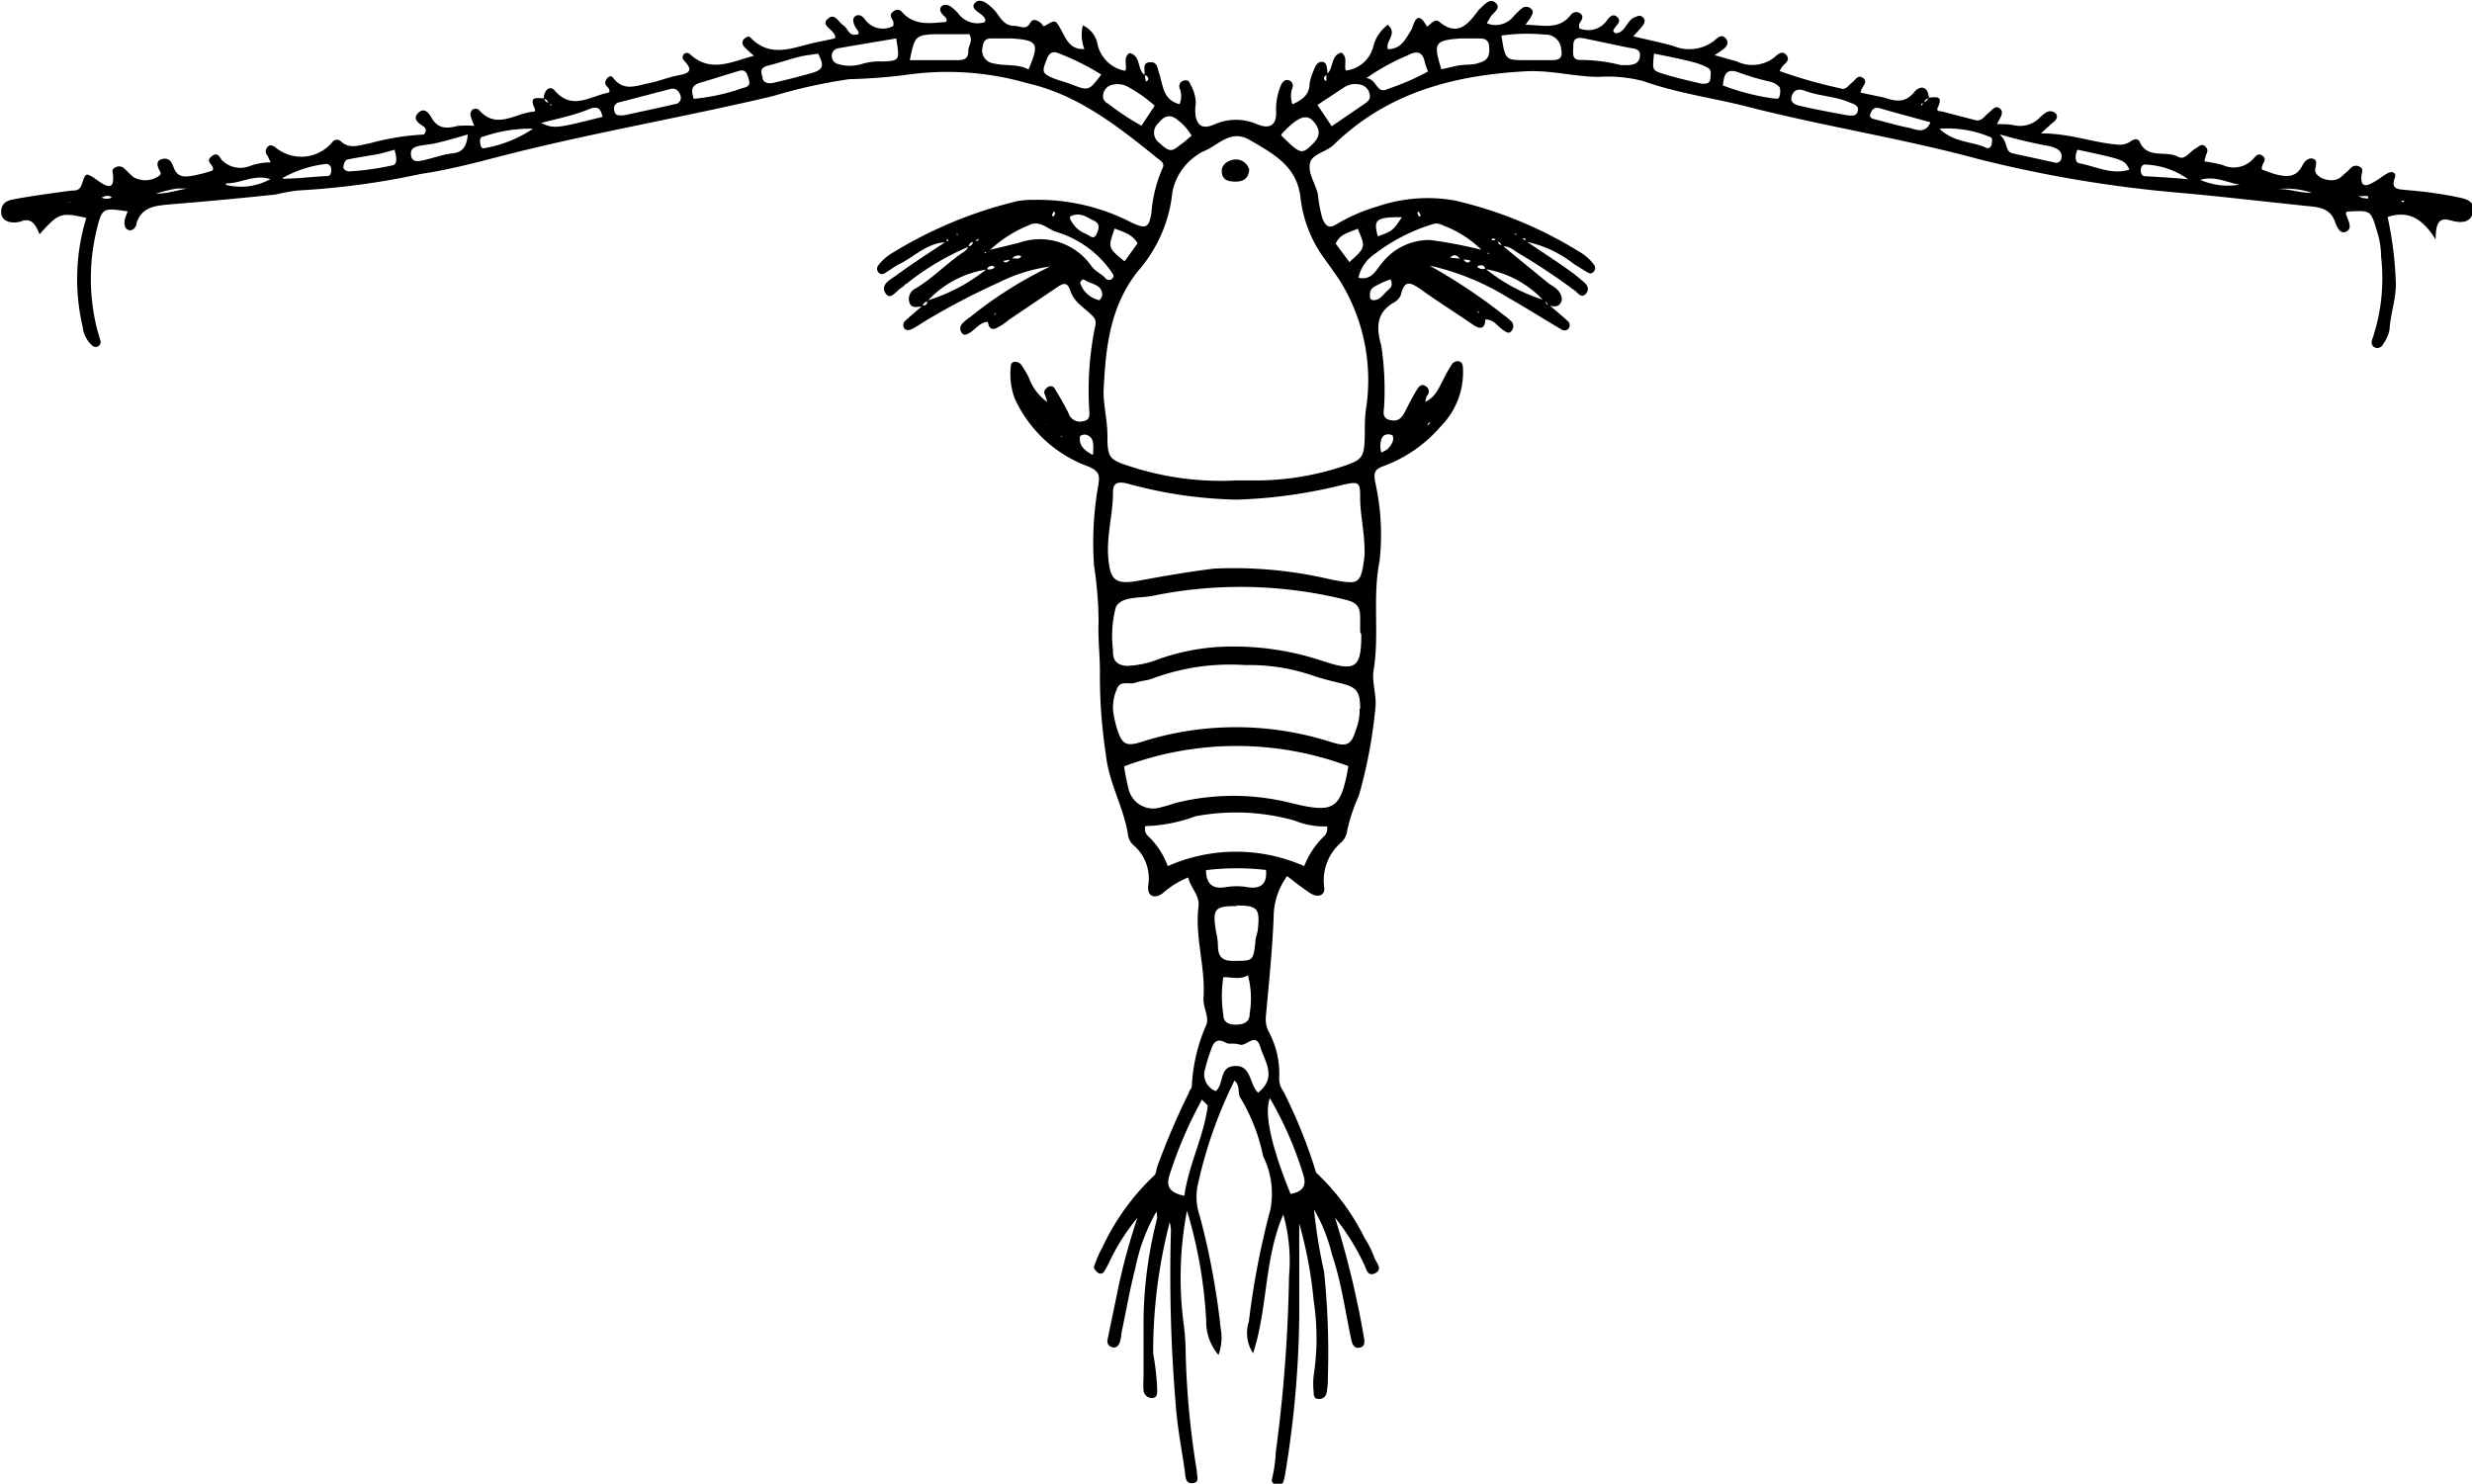 <svg xmlns="http://www.w3.org/2000/svg" viewBox="0 0 128.62 77.21"><title>Centropages</title><g id="Layer_2" data-name="Layer 2"><g id="Centropages"><path d="M77.28,16.62c0,.43-.21.57-.62.29-.91-.63-1.86-1.22-2.76-1.87-.49-.34-.83-.49-1,.27a.79.79,0,0,1-.39.44c-.94.55-.89,1.36-.64,2.24a15.31,15.31,0,0,1,.15,3.1c0,.28-.17.66.31.77s.64-.18.81-.51.36-.71.57-1.05c.09-.15.22-.36.46-.21a.31.31,0,0,1,.08.5.9.9,0,0,0-.09.34l0,.05,0-.07c.56-.25.73-.8,1-1.28a6.21,6.21,0,0,1,.35-.62.38.38,0,0,1,.4-.21c.19.05.2.22.21.38a4,4,0,0,1-1.15,3,7.21,7.21,0,0,1-3,2.08c-.45.17-.49.34-.43.77a12.5,12.5,0,0,1,.24,4.17c-.38,1.89,0,3.79-.31,5.68-.1.59.15,1.25.1,1.88a25.25,25.25,0,0,1-.87,4.65,9,9,0,0,0-.6,1.79,1,1,0,0,1-.31.63,2.61,2.61,0,0,0-.89,2.34c.06.43-.33.57-.74.3s-.77-.56-1.19-.88a3.61,3.61,0,0,0-.7,2.12c-.07,1.74-.25,3.48-.41,5.22a1.43,1.43,0,0,0,.17.79,4.61,4.61,0,0,1,.53,2.3,1.14,1.14,0,0,0,.22.78,1.51,1.51,0,0,1,.11.22,26.73,26.73,0,0,1,1.59,4A11.84,11.84,0,0,1,71,64.42a5.07,5.07,0,0,1,.5,1c.08.26.48.61.06.83s-.47-.25-.61-.51a12,12,0,0,0-1.49-2.38,47.83,47.83,0,0,1,1.5,6.2c.05.27.07.51-.22.57s-.39-.2-.44-.45c-.31-1.48-.52-3-1-4.41a8.57,8.57,0,0,0-.93-2.33,26.47,26.47,0,0,0,.52,3.22,40.46,40.46,0,0,1,.2,5.5,3.88,3.88,0,0,1-.07.83.38.38,0,0,1-.45.3c-.2,0-.22-.2-.22-.36a3.92,3.92,0,0,1,0-.84,12.88,12.88,0,0,0,0-3.92,22.08,22.08,0,0,0-.75-4c0,1.63,0,3.27,0,4.9a53.15,53.15,0,0,1-.71,8,2.77,2.77,0,0,1-.13.57.35.35,0,0,1-.28.15c-.17,0-.35-.17-.3-.31a7.49,7.49,0,0,0,.2-1.41,78.26,78.26,0,0,0,.69-9.17,8.88,8.88,0,0,0-.3-3.2c-1,2.31-.8,4.86-1.57,7.22a1.91,1.91,0,0,1-.22-1.65,41.64,41.64,0,0,1,1.12-5.83,4.4,4.4,0,0,0-.38-2.78,9.62,9.62,0,0,0-1.16-3c-.2-.27,0-.65-.33-.93a23.37,23.37,0,0,0-1.9,5.39,3,3,0,0,0,.09,1.64,38.51,38.51,0,0,1,1.09,5.84,2.71,2.71,0,0,1-.11,1.41,2.66,2.66,0,0,1-.64-1.78A24.08,24.08,0,0,0,61.76,63a18.46,18.46,0,0,0-.17,5.92,11.61,11.61,0,0,1,.1,1.44,44,44,0,0,0,.58,6.17c0,.3.17.61-.21.65s-.37-.3-.41-.59c-.15-1.1-.37-2.19-.46-3.3a81.11,81.11,0,0,1-.27-9.09,1.75,1.75,0,0,0-.06-.6A27,27,0,0,0,60,70.43a13.47,13.47,0,0,1,.21,1.9c0,.2,0,.43-.3.42a.44.44,0,0,1-.41-.38,5.53,5.53,0,0,1,0-.71c0-1,0-2.08,0-3.12a22.35,22.35,0,0,1,.67-5,.92.92,0,0,0,0-.49A9.67,9.67,0,0,0,59.07,66c-.29,1.11-.48,2.25-.72,3.37a2.31,2.31,0,0,1-.08.47c-.07.19-.21.35-.45.25a.32.32,0,0,1-.19-.39c.18-.89.37-1.78.55-2.67a33.49,33.49,0,0,1,1-3.66,11.08,11.08,0,0,0-1.47,2.32,4.35,4.35,0,0,1-.29.52.23.23,0,0,1-.32,0c-.08-.07-.2-.21-.18-.28a5.39,5.39,0,0,1,.43-1A12.23,12.23,0,0,1,60,61.22c.19-.15.15-.35.22-.53a38,38,0,0,1,1.64-3.83c0-.11.15-.21.15-.32a9,9,0,0,1,.76-3.22c.16-.37-.19-.93-.15-1.4.11-1.6-.46-3.15-.26-4.76.07-.56-.4-.93-.54-1.5a4.61,4.61,0,0,0-1.32.82c-.44.32-.81.16-.76-.38A2.28,2.28,0,0,0,59,44a.87.87,0,0,1-.3-.5c-.21-1.46-1-2.72-1.16-4.23a27.17,27.17,0,0,1-.31-4.33c0-.84-.11-1.74-.07-2.61a20.43,20.43,0,0,0-.24-2.93,17.24,17.24,0,0,1,.23-4.18c.07-.47.06-.69-.51-.94a6.74,6.74,0,0,1-3.85-3.56,3.7,3.7,0,0,1-.2-1.64c0-.11.05-.25.2-.25a.42.42,0,0,1,.31.11,4.63,4.63,0,0,1,.43.71,2.71,2.71,0,0,0,1,1.3l.05.05-.07,0a3.36,3.36,0,0,0-.14-.45c-.09-.19,0-.3.14-.4a.25.25,0,0,1,.39.11c.25.41.49.82.7,1.25a.62.62,0,0,0,.75.41c.43-.07.32-.4.32-.65a16.57,16.57,0,0,1,.31-4.28c.1-.36-.07-.49-.28-.69-.37-.34-.83-.62-1-1.15s-.41-.4-.73-.18l-2.46,1.66a3.38,3.38,0,0,1-.7.46c-.32.11-.39-.16-.42-.41l.25-.26c.15,0,.19-.13.24-.24l.06,0,0,.07c-.12,0-.22.09-.24.23l-.25.27c-.48,0-.67.38-1,.57-.14.08-.29.17-.41,0a.37.37,0,0,1,0-.45,2.38,2.38,0,0,1,.45-.38,21.24,21.24,0,0,1,4.15-2.62,8.49,8.49,0,0,0-2.67.83A37.09,37.09,0,0,0,48,16.79a5.33,5.33,0,0,1-.51.31c-.14.07-.31.13-.43,0a.3.3,0,0,1,.07-.43c.28-.26.58-.51.88-.77.14,0,.27-.06.23-.26A9.22,9.22,0,0,0,51.34,14a.41.41,0,0,0,.4-.07s0-.08-.07-.09-.28,0-.31.18a5.33,5.33,0,0,0-3.13,1.67.31.31,0,0,0-.23.26c-.23,0-.53.11-.65-.13a.6.6,0,0,1,.29-.81c.85-.51,1.54-1.22,2.34-1.79.15-.11.35-.19.4-.41.14,0,.25-.09.23-.26s.3.13.31-.13l-.28.16a.28.28,0,0,0-.24.26,13.62,13.62,0,0,0-3.24,1.93c-.07,0-.12.11-.18.15-.3.15-.61.7-.86.4-.4-.49.22-.77.53-1,.82-.61,1.69-1.16,2.55-1.73,0-.06.26,0,.07-.17l0,.19c-1,0-1.65.72-2.45,1.12-.29.14-.54.35-.81.5a.24.24,0,0,1-.32-.08.27.27,0,0,1,0-.33,2.6,2.6,0,0,1,.81-.7,22.26,22.26,0,0,1,6.46-2.66,4.57,4.57,0,0,1,.83-.06,10.58,10.58,0,0,1,5.12,1.2c.71.32.87.26,1-.52a7.12,7.12,0,0,1,.57-2.31c.12-.22,0-.36-.2-.49-2.07-1.67-4.15-3.34-6.83-3.95a15,15,0,0,0-6.26-.44,27.88,27.88,0,0,1-3,.23A27.24,27.24,0,0,0,40.22,5C36,6,31.68,6.76,27.45,7.78c-1.85.44-3.68,1-5.55,1.27a40.3,40.3,0,0,1-6.37.86,8.94,8.94,0,0,0-1.17.21q-2.73.29-5.46.51c-.78.07-1.53.11-1.8,1,0,.17-.18.41-.41.34s-.24-.36-.19-.58A4,4,0,0,1,6.65,11c-1.31-.19-1.34-.2-1.63,1a10.79,10.79,0,0,0,0,5c.06.27.16.53.22.8a.3.3,0,0,1-.1.2.26.26,0,0,1-.32,0,1.52,1.52,0,0,1-.52-1,10.87,10.87,0,0,1,.19-5.66c-1.33-.3-1.44-.26-2.43.85-.2-.46-.39-.9-1-.66-.34.11-1,.06-1-.5s.44-.62.82-.69c.93-.17,1.87-.29,2.81-.42.24,0,.47,0,.57-.34.19-.58.2-.58.61-.34a5.5,5.5,0,0,0,.5.34c.41.21.55.09.51-.45,0-.15-.1-.3.09-.4a.39.39,0,0,1,.45,0c.18.15.34.34.53.49a1.25,1.25,0,0,0,1.33-.07c.08-.07.1-.1.06-.2s-.35-.55.08-.67.54.24.63.47c.21.52.6.45,1,.39a9.13,9.13,0,0,0,1-.26c.18-.27-.41-.43-.07-.72s.43,0,.57.18a1.36,1.36,0,0,0,1.45.3,3.14,3.14,0,0,1,1.08-.19c-.07-.15-.11-.26-.17-.36a.32.32,0,0,1,0-.43c.14-.17.28-.08.41,0a2.1,2.1,0,0,0,3-.3.29.29,0,0,1,.42,0c.47.43,1,.18,1.49.1A13.12,13.12,0,0,1,22.06,7c.15-.21.1-.31,0-.4s-.66-.34-.32-.7.58,0,.71.22c.33.6.81.58,1.37.43a5.77,5.77,0,0,1,.86,0A3.66,3.66,0,0,1,24.48,6a.34.34,0,0,1,.11-.3.31.31,0,0,1,.31,0c.91,1.07,1.88.21,2.83.11.18,0,.11-.12.06-.23-.27-.64.23-.44.53-.47,0,.12.1.22.24.24s0,.25.15.1l-.18-.07a.27.27,0,0,0-.24-.24c0-.42.31-.72.56-.44.85,1,1.72.4,2.6.17l.24-.06c.1-.23-.19-.3-.2-.48s.24-.51.41-.28c.54.71,1.18.42,1.81.29s1-.3,1.49-.4,1-.17.38-.8a.23.23,0,0,1,0-.32.23.23,0,0,1,.32,0c1.08,1,2.19.38,3.33.08a5,5,0,0,1-.53-.49.28.28,0,0,1,.06-.42c.09-.07.2-.15.32,0,1.08,1.08,2.26.44,3.41.21l.94-.2c.07-.11,0-.2-.07-.29-.15-.24-.64-.43-.28-.74s.54.18.79.34.26.51.61.5.15-.21.07-.33S44.28,1,44.49.85s.39,0,.5.14a1.14,1.14,0,0,0,1.49.36.86.86,0,0,0,0-.23c-.07-.17-.26-.34,0-.52a.3.3,0,0,1,.43,0c.65.76,1.49.61,2.32.54.06-.13,0-.21-.1-.3s-.32-.32-.15-.5.44-.07.62.11a2.06,2.06,0,0,1,.26.25,1.23,1.23,0,0,0,1.38.45c.07-.12,0-.2-.07-.29C51,.65,50.44.45,50.73.15s.72.08,1,.37.45.83,1.07.83c.3,0,.59.24.81-.17.12-.21.32-.16.52,0s.09.25.33.11c.44-.26.47-.22.67.12.31.51.47,1.19,1.29,1.14a2.09,2.09,0,0,1-.08-1.23,1.36,1.36,0,0,1,.77,1,1.79,1.79,0,0,0,1.47,1.37l.05,0-.08,0c.12-.3-.15-.7.23-.93.61.16.37.87.78,1.14l.06.35s.12-.07.12-.1a.19.19,0,0,0-.2-.23c.07-.23-.15-.64.27-.68s.4.3.5.57c.21.6.17,1.38,1.06,1.61a1.07,1.07,0,0,0,0-.84.31.31,0,0,1,.2-.38c.19-.06.3,0,.37.2a2,2,0,0,1,.28,1,2.1,2.1,0,0,0,0,.71c.14.5.43.6,1,.35a2.75,2.75,0,0,1,2.18,0c.63.27,1,.08,1-.58a3.15,3.15,0,0,1,.28-1.51c.09-.14.19-.25.38-.19a.29.29,0,0,1,.19.38,1.24,1.24,0,0,0,0,.87c.48-.23.87-.46.89-1.07a2.6,2.6,0,0,1,.21-.69c.08-.23.21-.49.47-.45s.22.44.27.68a.19.19,0,0,0-.2.23s.07.06.12.1l0-.35c.4-.28.2-1,.78-1.14.36.24.13.63.23.93,0,0-.1.08,0,0a1.66,1.66,0,0,0,1.43-1.24,2,2,0,0,1,.76-1.14c.53.48-.14.83,0,1.27.7,0,.92-.53,1.22-1,.13-.24.27-1.16.8-.2.06.1.39-.45.64-.24.93.78,1.46.21,2-.51a.69.69,0,0,1,.16-.18c.23-.22.51-.55.8-.27s-.15.5-.29.74l-.18.31a1.19,1.19,0,0,0,1.4-.37,4.17,4.17,0,0,1,.43-.41.35.35,0,0,1,.44,0c.24.17.07.34,0,.5l-.26.36c.87,0,1.71.3,2.35-.5a.35.35,0,0,1,.53-.07c.19.19,0,.36-.08.53a.58.58,0,0,0,0,.22A1.18,1.18,0,0,0,83.65,1c.13-.15.31-.31.51-.1s0,.35-.11.51-.18.19,0,.32c.51,0,.59-.68,1-.83.15-.05.28-.15.43,0s.09.29,0,.42-.31.36-.5.57c.75.18,1.44.32,2.11.51a2.12,2.12,0,0,0,2.1-.28c.17-.14.37-.38.6-.12s0,.49-.25.65a3.76,3.76,0,0,1-.33.22l1.14.32a1.86,1.86,0,0,0,2-.23c.15-.14.41-.36.61-.08s-.1.41-.23.59a1.09,1.09,0,0,0-.13.23,25.36,25.36,0,0,0,3.17.9c.27.11.41-.17.6-.31s.3-.44.58-.22-.13.47-.14.75L98,5.07c.58.18,1.1.34,1.6-.28.3-.36.73-.32.76.32a.28.28,0,0,0-.25.24c0,.05-.24,0-.11.14l.09-.17a.31.31,0,0,0,.24-.24c.3,0,.81-.17.51.48-.13.27.09.21.2.24l1.73.45c.34.09.48-.21.69-.37s.36-.43.6-.23,0,.5-.16.81c.33,0,.62,0,.91.06a1.43,1.43,0,0,0,1.36-.44,1.93,1.93,0,0,1,.28-.22.4.4,0,0,1,.54.08c.09.14,0,.3-.14.41s-.28.25-.66.59c1.57,0,2.77.51,4.07.59a1,1,0,0,0,.65-.21c.13-.08.34-.13.42.06.4.92,1.36.43,2,.78.37.2.61-.29.92-.44.16-.08.3-.3.51-.08s0,.36,0,.53a.86.86,0,0,0-.06.23,7.62,7.62,0,0,1,.93.18,1.37,1.37,0,0,0,1.64-.35c.12-.14.26-.3.49-.09s-.15.4-.06.69c.22.07.49.19.78.26.53.12,1,.14,1.31-.47.09-.19.3-.44.56-.36s.13.36.11.59c0,.41.84.7,1.28.41a8,8,0,0,0,.62-.56.37.37,0,0,1,.45,0c.17.11.08.26.06.41-.05.52.12.64.54.42s.53-.36.81-.51.47,0,.39.21c-.25.67.22.61.6.66a22.55,22.55,0,0,1,2.47.33c.4.1,1.12.13,1,.79s-.73.58-1.17.46c-.59-.17-.78.1-.78,1-.71-1.15-1.46-1.52-2.5-1.18a19.36,19.36,0,0,1,.43,3.49c0,.8-.28,1.56-.33,2.36a1.82,1.82,0,0,1-.33.76.34.34,0,0,1-.39.2c-.25-.09-.24-.32-.16-.5a9.83,9.83,0,0,0,.44-4.24,4.39,4.39,0,0,0-.2-1.29c-.34-1.13-.32-1.13-1.52-1.06-.11,0-.13.08-.09.18.1.29.34.69,0,.86s-.5-.27-.6-.54c-.24-.65-.79-.73-1.35-.78-2.21-.23-4.42-.49-6.63-.69a65.63,65.63,0,0,1-10.55-1.76C99,7.21,95,6.59,91.07,5.59c-1.84-.48-3.73-.72-5.54-1.36A7.14,7.14,0,0,0,83.21,4c-1.28,0-2.52-.36-3.81-.29-3.74.2-7.21,1.1-10,3.82-.4.39-1.17.48-1.25,1s.28,1,.42,1.57a7.2,7.2,0,0,0,.24,1.28c.17.37.32.54.71.3a9.31,9.31,0,0,1,2.16-.94,8.08,8.08,0,0,1,4-.31,21.44,21.44,0,0,1,6.46,2.65,2.56,2.56,0,0,1,.8.7.27.27,0,0,1,0,.33.22.22,0,0,1-.31.08c-.25-.13-.47-.3-.71-.43a6,6,0,0,0-2.55-1.19c0-.11,0-.23-.14-.15l.17.13c.75.5,1.51,1,2.26,1.53.26.18.5.39.74.59s.3.42.1.63-.37,0-.5-.13a32.83,32.83,0,0,0-3-2c-.26-.16-.51-.41-.87-.33a.26.26,0,0,0-.23-.27c-.1,0-.15-.32-.31-.07l.34,0c0,.17.09.23.23.27l2.36,1.93c.15.13.34.21.48.34s.37.46.2.73-.43.14-.66.14a.3.3,0,0,0-.23-.27A5.33,5.33,0,0,0,77.27,14c0-.18-.16-.22-.32-.18s0,.06-.07.09a.46.46,0,0,0,.41.07,9.08,9.08,0,0,0,3.13,1.66c0,.19.09.24.23.27.3.26.6.5.89.77a.29.29,0,0,1,.07.42c-.13.15-.3.1-.44,0-.89-.52-1.76-1.08-2.65-1.58a13.27,13.27,0,0,0-4.14-1.7,29.63,29.63,0,0,1,3.83,2.55,3.23,3.23,0,0,1,.45.38.37.37,0,0,1,0,.45c-.12.19-.28.1-.41,0-.33-.19-.53-.62-1-.57L77,16.38c0-.14-.12-.19-.23-.24l0-.06.06,0c0,.12.09.22.23.25Zm-3.86,6,.06,0,0,.06-.1.05s0,0,0,.06Zm-18.22,0a.36.36,0,0,0,0,.11s0,0,.07,0l-.14-.11,0-.06Zm19-.47c.14,0,.19-.13.24-.25l.07-.07,0,.1c-.11,0-.22.09-.25.23l0,.05Zm-19.69,0,.06.05-.07,0c0-.14-.12-.2-.24-.24l-.07-.07.1,0Zm20.89-7c.08,0,.09,0,0,.07l0-.06,0,0Zm-22.08,0,0,0,0,.05c0,.08,0,.09-.07,0Zm-.72-1.68c.16-.09.4.1.54-.14a.4.4,0,0,0-.51.17l-.41.07s0,.07.06.08A.25.25,0,0,0,52.55,13.48Zm23.52,0a.64.64,0,0,0,.13.15c.1.06.2.06.26-.06l-.2-.05H76c-.15-.18-.3-.35-.55-.1ZM69.11,43a4,4,0,0,1-1.75-.3,11.29,11.29,0,0,0-5.17-.22,8.1,8.1,0,0,1-2.66.51l0,0,.06,0a.52.52,0,0,0,.17.54,4.08,4.08,0,0,1,1,1.54,8.78,8.78,0,0,1,7.1,0,4.26,4.26,0,0,1,1-1.52.57.57,0,0,0,.19-.54l0,0ZM64.33,25h1.2a14.4,14.4,0,0,0,4.33-.73c1-.33,1.12-.46,1.15-1.52,0-.48,0-1,.06-1.44a9.81,9.81,0,0,0-1.37-6.73c-.25-.37-.5-.72-.76-1.08a6.65,6.65,0,0,1-1.27-3.18C67.5,8.64,66.25,8,65,7.27c-1-.56-1.62.31-2.39.61a1.2,1.2,0,0,0-.31.18A3,3,0,0,0,61,10a7.34,7.34,0,0,1-1.7,4c-1.56,1.87-1.78,4.12-1.88,6.39,0,.75.2,1.5.2,2.26,0,1.16.08,1.27,1.18,1.62A15.21,15.21,0,0,0,64.33,25ZM71,28.71c0-1.1-.25-2-.23-2.91,0-.73-.11-.74-.87-.58a25.87,25.87,0,0,1-5.54.78,22.87,22.87,0,0,1-5.64-.82c-.52-.14-.82-.09-.81.44,0,1.12-.33,2.21-.25,3.33.09,1.28.38,1.49,1.63,1.26s2.57-.46,3.87-.62a21.92,21.92,0,0,1,6.15.58c1.36.23,1.51.32,1.69-1.28C71,28.78,71,28.65,71,28.71Zm-.23,4.17h0c0-.24,0-.48,0-.72,0-.55-.13-.8-.76-.95A22.69,22.69,0,0,0,60,31c-.68.15-1.63,0-1.94.59a5.81,5.81,0,0,0-.15,2.23v.12c0,.49.28.7.77.71a5.07,5.07,0,0,0,1.63-.36,11.59,11.59,0,0,1,3-.62,14.6,14.6,0,0,1,5.52.73c1.71.57,2,.35,2-1.38Zm0,4c0-.93-.2-1.14-1.08-1.34-.5-.12-1-.25-1.49-.42a10.06,10.06,0,0,0-3.4-.51,11.58,11.58,0,0,0-4.81.69c-.29.12-.63.12-.92.23s-.78-.15-.95.31a2.34,2.34,0,0,0-.2,1.17,5.47,5.47,0,0,0,.23,1c.24.73.47.84,1.23.6a16.19,16.19,0,0,1,9.86,0c.84.27,1.07.16,1.31-.64A2.68,2.68,0,0,0,70.74,36.89Zm-.58,3a16.65,16.65,0,0,0-11.7,0A9.07,9.07,0,0,0,58.71,41,1.31,1.31,0,0,0,60.43,42a5.82,5.82,0,0,0,.68-.2,12.31,12.31,0,0,1,6.12,0C69.44,42.34,69.77,42.1,70.16,39.85Zm-5.83,7.27c-1.17,0-1.28.13-1.09,1.33a3.38,3.38,0,0,1,.1.7c0,.61.22.84.84.82,1,0,1,0,1.11-1,0-.19.09-.39.12-.58C65.57,47.27,65.44,47.12,64.33,47.12Zm1.1,9.71c1-.79.35-1.61.11-2.39s-.71,0-1.07-.11-.51,0-.7-.09c-.45-.26-.65-.07-.78.33a9.21,9.21,0,0,0-.31,1,.93.93,0,0,0,.55,1.18c.45-.39.15-1.28,1-1.31S65,56.39,65.43,56.83Zm-2.92.36a21.86,21.86,0,0,0-1.68,3.9c-.23.68.06.95.76,1.11.23-1.62,1-3.06,1.22-4.66C62.82,57.46,62.67,57.37,62.51,57.19ZM78.12,1.85c.2,1.28.2,1.28,1.29,1.28.44,0,.88,0,1.32,0s.6-.12.49-.64a.81.81,0,0,0-.85-.69A9.41,9.41,0,0,0,78.12,1.85ZM47.34,3.13h2.48c.31,0,.56-.06.56-.44s.26-.5.06-.91c-.57,0-1.21,0-1.84,0C47.64,1.83,47.58,1.9,47.34,3.13Zm18.74,54c-.33.79.09,2.6,1.07,5,.56-.1.87-.37.66-1A18.62,18.62,0,0,0,66.08,57.16ZM77.08,13a5.62,5.62,0,0,0-2-1.27.69.69,0,0,0-.45-.09,9.5,9.5,0,0,0-3.12,1.59,2,2,0,0,0-.83,1.22c.7.17.91-.41,1.25-.79a3.11,3.11,0,0,1,2.48-1.17A22.85,22.85,0,0,1,77.08,13ZM51.52,13,53,12.64a3.27,3.27,0,0,1,3.79,1.21c.2.28.5.38.71.61a.24.24,0,0,0,.4,0c.09-.11,0-.2-.06-.3a5.41,5.41,0,0,0-2.9-2.1c-.46-.15-.84-.64-1.43-.33A6.5,6.5,0,0,0,51.52,13Zm2-9.4C54.09,2.25,54,2.1,52.65,2L51.57,2c-.3,0-.4.15-.44.43a.68.68,0,0,0,.57.87C52.31,3.45,53,3.31,53.54,3.63Zm21.5,0c.38-.08.68-.17,1-.21s.62,0,.93-.12c.51-.12.57-.44.53-.87S77.11,2,76.81,2,76.26,2,76,2C74.64,2.1,74.56,2.23,75,3.61Zm-4,.46c.67,0,.55.89,1.21.56a12.48,12.48,0,0,0,2.07-.9,3.63,3.63,0,0,1-.16-.46c-.13-.61-.42-.63-.94-.36A11,11,0,0,0,71.09,4.07ZM57.3,3.88a12.9,12.9,0,0,0-2.2-1.1c-.29-.13-.49-.07-.63.29-.26.66-.27.74.33,1,.33.13.68.21,1,.34C56.65,4.73,56.65,4.73,57.3,3.88Zm27-.49h.34c.35,0,.66-.09.69-.48s-.32-.38-.6-.43L82.44,2c-.29-.05-.58-.07-.58.36s-.12.8.46.76A8.55,8.55,0,0,1,84.34,3.39ZM46.63,2c-1,.17-2,.33-3,.51a.39.39,0,0,0-.35.41.43.43,0,0,0,.35.42,2.15,2.15,0,0,0,1.18,0,3,3,0,0,1,1.06-.14C46.82,3.17,46.82,3.15,46.63,2ZM69.29,6.57,71,5.4c.18-.12.31-.24.27-.47a.62.62,0,0,0-.43-.51,1.08,1.08,0,0,0-.91.13l-1.38.91ZM60.08,5.5a7.19,7.19,0,0,0-1.32-.94,1.12,1.12,0,0,0-.91-.14.6.6,0,0,0-.45.49.42.42,0,0,0,.25.48,13.1,13.1,0,0,0,1.74,1.15Zm3.57,45.35a6.39,6.39,0,0,0,0,1.95c0,.41.29.52.65.52s.73-.1.72-.57a4.68,4.68,0,0,0-.09-2C64.51,51,64.09,50.84,63.65,50.85ZM86.06,2.79c-.08.8-.09.85.31,1,.72.23,1.45.4,2.18.57.2,0,.42,0,.44-.26s.09-.49-.2-.61a3.4,3.4,0,0,0-.67-.25C87.44,3.06,86.75,2.93,86.06,2.79Zm-43.49,0c-.35.06-.7.09-1,.17-.53.13-1.06.32-1.59.45s-.34.4-.3.66.34.29.56.24c.66-.15,1.31-.32,2-.51S42.83,3.32,42.57,2.8ZM62.75,45.28c0,.67.3,1,1,.89a3.4,3.4,0,0,1,1.19,0c.66.1,1-.18.93-.9A13.31,13.31,0,0,0,62.75,45.28ZM32.48,6c.85-.19,1.74-.37,2.62-.58.19,0,.38-.19.31-.43s-.23-.43-.53-.36l-2.64.69a.33.33,0,0,0-.28.43C32,6.06,32.25,6,32.48,6ZM96.11,6c.18,0,.47.1.55-.22s-.25-.37-.5-.48C95.42,5,94.61,5,93.87,4.71c-.34-.12-.56,0-.65.31s.18.43.4.48C94.43,5.69,95.25,5.84,96.11,6Zm-60-.86a10.5,10.5,0,0,0,2.51-.55c.27-.07.44-.13.34-.46s-.16-.55-.55-.43c-.67.2-1.34.42-2,.61C35.88,4.48,36,4.81,36.1,5.16Zm53.54-.69a12.18,12.18,0,0,0,2.59.67c.17,0,.32.08.35-.13a.71.71,0,0,0,0-.46,1,1,0,0,0-.5-.28,13.53,13.53,0,0,1-1.57-.46C89.77,3.49,89.7,3.93,89.64,4.47ZM62,7.06a2.67,2.67,0,0,0-.72-.81c-.4-.34-.7-.22-1,.15a.65.65,0,0,0,0,1c.55.5.65.54,1.15.12C61.62,7.4,61.78,7.24,62,7.06Zm4.68,0c1,1,1.06,1,1.67.38.36-.38.34-.71,0-1.11S67.58,6,66.66,7Zm37.42,0c.39.36.2.82.62.92l2.2.48a.27.27,0,0,0,.34-.25.4.4,0,0,0-.16-.41,1.28,1.28,0,0,0-.55-.21A24.19,24.19,0,0,1,104.08,7ZM24.34,7c-.58.16-1.1.32-1.62.44-.31.08-.63.09-.94.16s-.44.2-.39.51.33.29.55.25c.54-.11,1.06-.32,1.61-.38S24.28,7.6,24.34,7Zm86.44,1.79c-.26-.48-.26-.48-2.69-1-.12.27-.16.68.12.71C109.06,8.67,109.89,9.11,110.78,8.83Zm-90.24-1L19.77,8c-.54.1-1.09.18-1.63.29-.18,0-.24.21-.27.36s.12.25.28.27a14,14,0,0,0,2.24-.31C20.69,8.59,20.64,8.18,20.54,7.85Zm7.53-1.43c.77.35.77.35,3.28-.28-.08-.33-.16-.58-.63-.43C29.9,6,29.06,6.16,28.07,6.42Zm72.36,0c-.87-.24-1.74-.47-2.6-.72-.32-.1-.45.08-.52.31s.2.24.36.29c.57.14,1.14.32,1.71.42C99.74,6.77,100.18,6.94,100.43,6.4ZM58,11.89c-.36,1-.36,1,.51,1.71l.68-.94C58.9,12.16,58.41,12.07,58,11.89Zm12.21,1.75c.85-.77.85-.77.43-1.74-.42.2-.93.26-1.14.78ZM100.91,6.7c.78.74,1.71.65,2.46,1,.13.05.23-.07.25-.18s.1-.36-.1-.4A5.68,5.68,0,0,0,100.91,6.7Zm-73.12,0a7.32,7.32,0,0,0-2.64.41c-.19,0-.19.22-.16.38s.09.26.21.22A6.51,6.51,0,0,0,27.79,6.66Zm86.12,2.67a4.12,4.12,0,0,0-2.32-.81c-.09,0-.19.1-.2.24s0,.35.21.37C112.37,9.21,113.14,9.26,113.91,9.33Zm-99.2-.07c.78,0,1.56-.11,2.33-.14.18,0,.21-.21.19-.38a.26.26,0,0,0-.33-.24A5.9,5.9,0,0,0,14.71,9.26Zm58.24,2c-1.34,0-1.51.11-1.26,1C72.49,12,72.48,12,73,11.21Zm-17.28.06a1.49,1.49,0,0,0,.83.81c.2.08.41.35.56,0s.16-.55-.17-.7S56.2,11,55.67,11.27Zm61.2-1.74c-.76.05-1.47-.53-2.39-.26A3.59,3.59,0,0,0,116.87,9.53Zm-105.11,0a3.17,3.17,0,0,0,2.31-.3C13.2,9.05,12.53,9.56,11.76,9.54Zm-1.25.19c-.43,0-.87,0-1.3,0a7.35,7.35,0,0,0-1.1.27C8.91,10.08,9.66,9.72,10.51,9.73Zm110,.3a4.31,4.31,0,0,0-2.41-.21C118.94,9.67,119.7,10.15,120.52,10ZM56.2,14.72a1.34,1.34,0,0,0,1,.9.44.44,0,0,0,.15-.26c0-.57-.56-.56-.9-.78C56.35,14.52,56.28,14.53,56.2,14.72Zm16.15-.18a3.19,3.19,0,0,0-.48.19c-.26.15-.62.22-.59.63,0,.12,0,.25.18.26.32,0,.47-.24.66-.43S72.52,14.91,72.35,14.54Zm-.47,9a1.54,1.54,0,0,0,.32-.17c.17-.2.36-.41.26-.71,0,0-.14-.07-.21-.06-.37,0-.41.31-.43.58A1.29,1.29,0,0,0,71.88,23.58Zm-15,.08c0-.47.08-.85-.37-1a.43.43,0,0,0-.31.07C56.13,23.1,56.3,23.37,56.83,23.66ZM122.7,10.21c.17.06.25.12.31.1s.25.11.2-.09C123.2,10.18,123,10.21,122.7,10.21ZM5.82,10.28c-.17-.16-.36-.07-.54,0A.61.61,0,0,0,5.82,10.28Zm-2.11.23a.19.19,0,0,0-.1,0s-.07,0-.11,0a.19.19,0,0,0,.1,0S3.67,10.52,3.71,10.51Zm121.24,0s.09,0,.11,0,.06-.07-.07-.07S125,10.49,125,10.51Zm-123,.25v0h-.1Zm124.76,0v0h.1ZM54.83,11l-.1.2s.06.05.08.08a.82.82,0,0,0,.09-.19S54.86,11,54.83,11Zm19,0s-.09.06-.08.07a.7.7,0,0,0,.08.2s.09,0,.08-.07A1.67,1.67,0,0,0,73.81,11Zm-24,1.24,0-.07h-.08Zm29.06,0,0-.08H78.8Zm-27.59.95,0-.07h-.09Zm26.19,0-.08-.05v.08Z"/><path d="M65,8.84c-.06.51-.37.62-.76.61s-.64-.11-.67-.5.33-.62.68-.65A.71.71,0,0,1,65,8.84Z"/></g></g></svg>